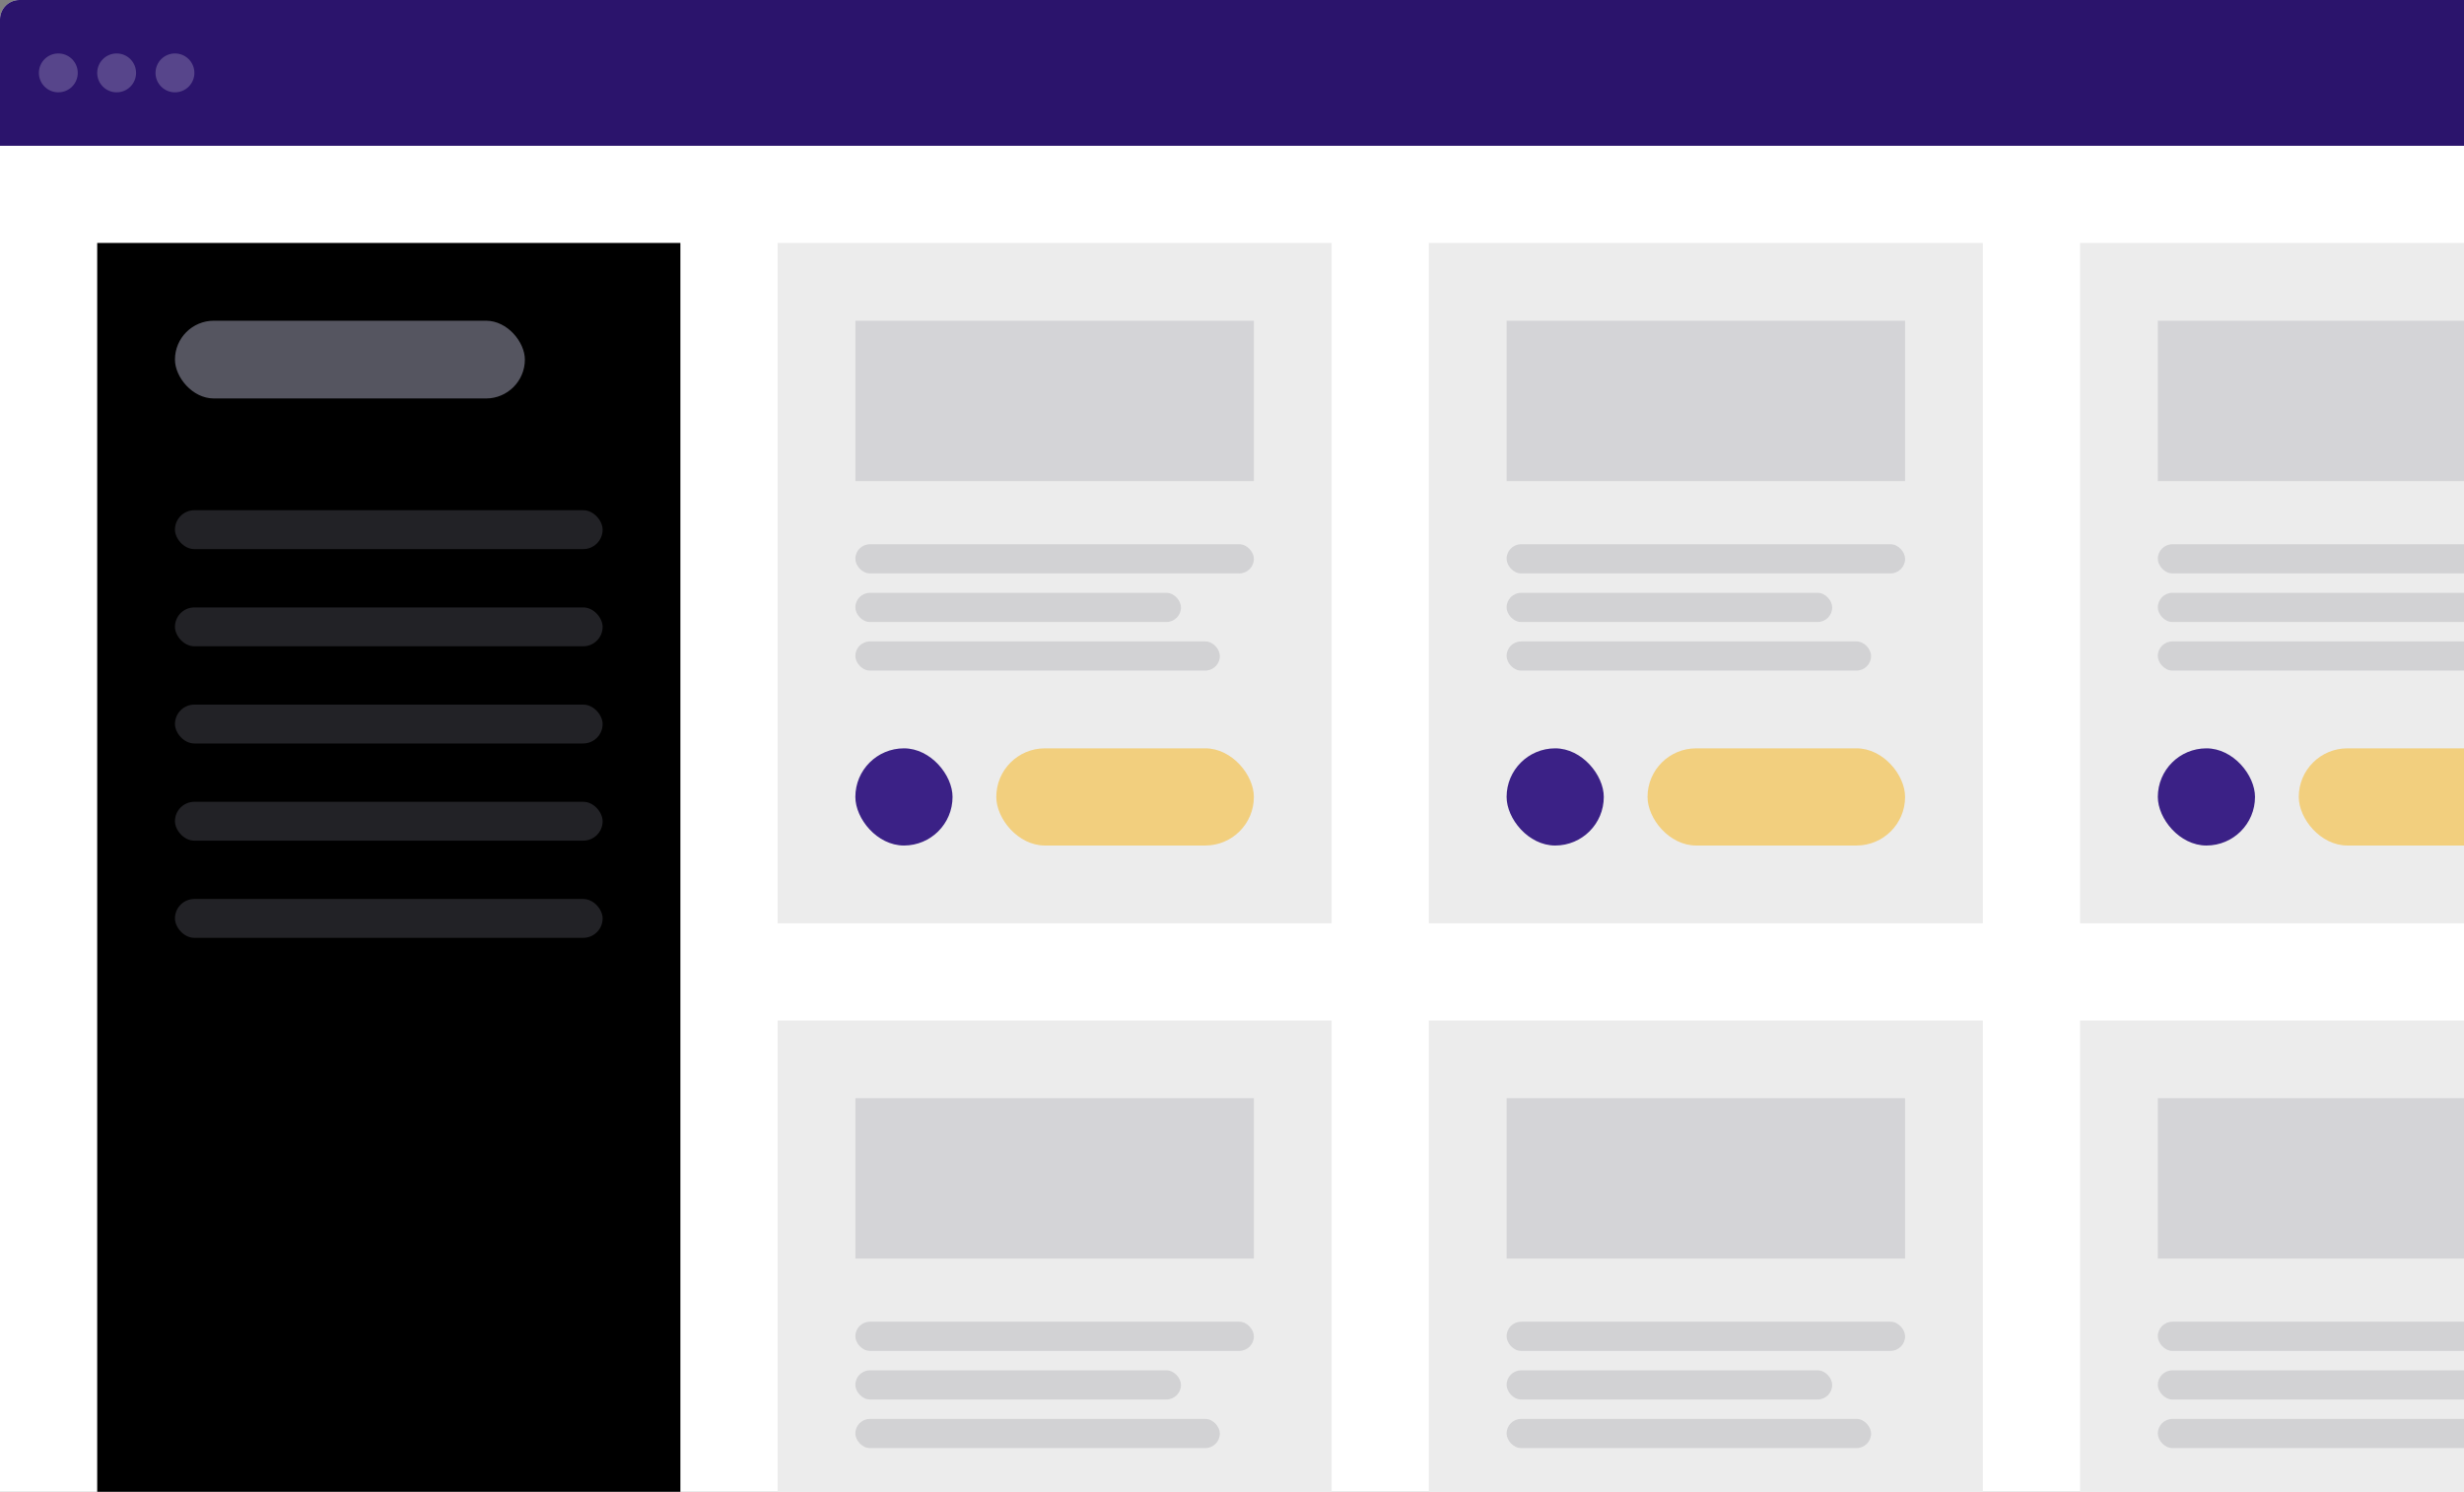 <svg width="507" height="307" viewBox="0 0 507 307" fill="none" xmlns="http://www.w3.org/2000/svg">
<rect x="0" y="0" width="507" height="307" fill="#808080" stroke="none"/>
<path d="M0 4C0 1.791 1.791 0 4 0H507V307H0V4Z" fill="white"/>
<path d="M0 4C0 1.791 1.791 0 4 0H507V30H0V4Z" fill="#2B146C"/>
<circle opacity="0.21" cx="12" cy="15" r="4" fill="white"/>
<circle opacity="0.21" cx="24" cy="15" r="4" fill="white"/>
<circle opacity="0.21" cx="36" cy="15" r="4" fill="white"/>
<rect x="20" y="50" width="120" height="257" fill="black"/>
<rect x="36" y="66" width="72" height="16" rx="8" fill="#555560"/>
<rect opacity="0.4" x="36" y="105" width="88" height="8" rx="4" fill="#555560"/>
<rect opacity="0.4" x="36" y="125" width="88" height="8" rx="4" fill="#555560"/>
<rect opacity="0.4" x="36" y="145" width="88" height="8" rx="4" fill="#555560"/>
<rect opacity="0.4" x="36" y="165" width="88" height="8" rx="4" fill="#555560"/>
<rect opacity="0.4" x="36" y="185" width="88" height="8" rx="4" fill="#555560"/>
<rect x="160" y="50" width="114" height="140" fill="#ECECEC"/>
<rect x="205" y="154" width="53" height="20" rx="10" fill="#F2CF7E"/>
<rect x="176" y="66" width="82" height="33" fill="#D4D4D7"/>
<rect opacity="0.4" x="176" y="112" width="82" height="6" rx="3" fill="#AAAAAF"/>
<rect opacity="0.4" x="176" y="122" width="67" height="6" rx="3" fill="#AAAAAF"/>
<rect opacity="0.4" x="176" y="132" width="75" height="6" rx="3" fill="#AAAAAF"/>
<rect x="176" y="154" width="20" height="20" rx="10" fill="#3B2186"/>
<rect x="294" y="50" width="114" height="140" fill="#ECECEC"/>
<rect x="339" y="154" width="53" height="20" rx="10" fill="#F2CF7E"/>
<rect x="310" y="66" width="82" height="33" fill="#D4D4D7"/>
<rect opacity="0.4" x="310" y="112" width="82" height="6" rx="3" fill="#AAAAAF"/>
<rect opacity="0.4" x="310" y="122" width="67" height="6" rx="3" fill="#AAAAAF"/>
<rect opacity="0.4" x="310" y="132" width="75" height="6" rx="3" fill="#AAAAAF"/>
<rect x="310" y="154" width="20" height="20" rx="10" fill="#3B2186"/>
<rect x="428" y="50" width="114" height="140" fill="#ECECEC"/>
<rect x="473" y="154" width="53" height="20" rx="10" fill="#F2CF7E"/>
<rect x="444" y="66" width="82" height="33" fill="#D4D4D7"/>
<rect opacity="0.4" x="444" y="112" width="82" height="6" rx="3" fill="#AAAAAF"/>
<rect opacity="0.4" x="444" y="122" width="67" height="6" rx="3" fill="#AAAAAF"/>
<rect opacity="0.4" x="444" y="132" width="75" height="6" rx="3" fill="#AAAAAF"/>
<rect x="444" y="154" width="20" height="20" rx="10" fill="#3B2186"/>
<rect x="160" y="210" width="114" height="140" fill="#ECECEC"/>
<rect x="176" y="226" width="82" height="33" fill="#D4D4D7"/>
<rect opacity="0.4" x="176" y="272" width="82" height="6" rx="3" fill="#AAAAAF"/>
<rect opacity="0.4" x="176" y="282" width="67" height="6" rx="3" fill="#AAAAAF"/>
<rect opacity="0.4" x="176" y="292" width="75" height="6" rx="3" fill="#AAAAAF"/>
<rect x="294" y="210" width="114" height="140" fill="#ECECEC"/>
<rect x="310" y="226" width="82" height="33" fill="#D4D4D7"/>
<rect opacity="0.4" x="310" y="272" width="82" height="6" rx="3" fill="#AAAAAF"/>
<rect opacity="0.4" x="310" y="282" width="67" height="6" rx="3" fill="#AAAAAF"/>
<rect opacity="0.4" x="310" y="292" width="75" height="6" rx="3" fill="#AAAAAF"/>
<rect x="428" y="210" width="114" height="140" fill="#ECECEC"/>
<rect x="444" y="226" width="82" height="33" fill="#D4D4D7"/>
<rect opacity="0.4" x="444" y="272" width="82" height="6" rx="3" fill="#AAAAAF"/>
<rect opacity="0.4" x="444" y="282" width="67" height="6" rx="3" fill="#AAAAAF"/>
<rect opacity="0.4" x="444" y="292" width="75" height="6" rx="3" fill="#AAAAAF"/>
</svg>
